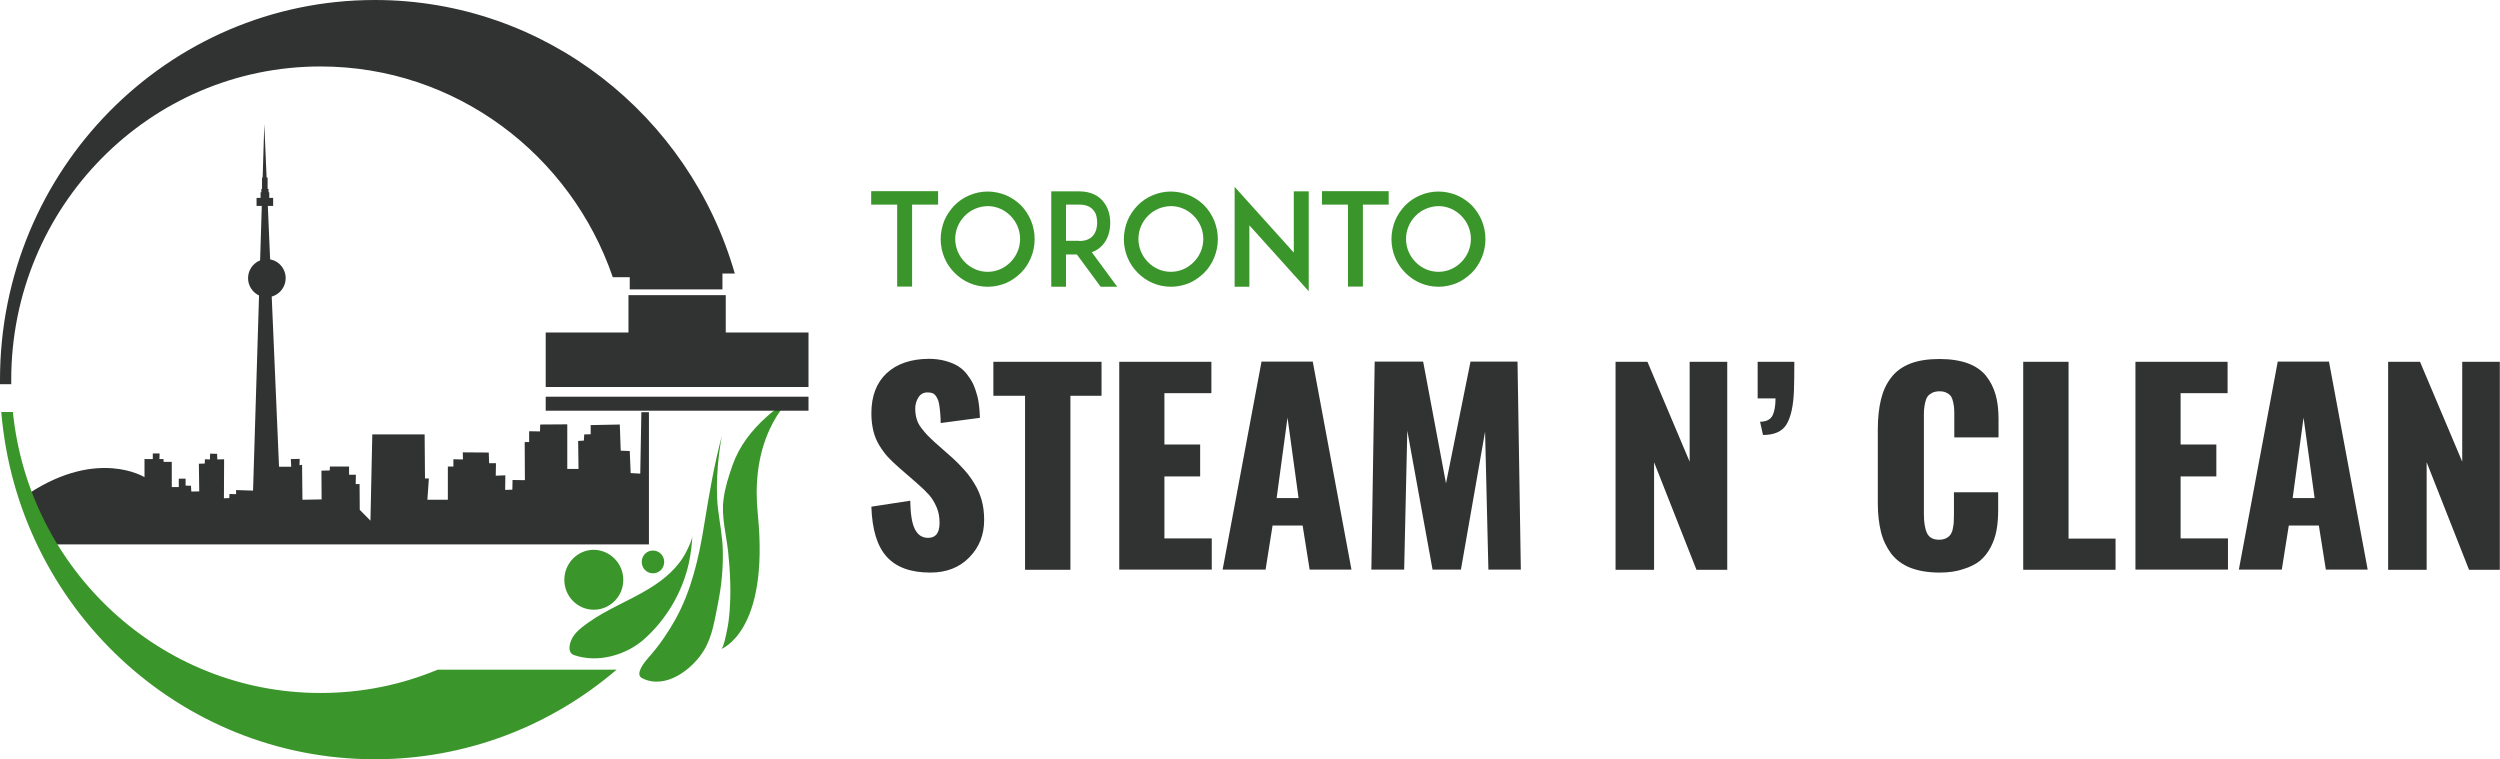 <svg width="135" height="41" viewBox="0 0 135 41" fill="none" xmlns="http://www.w3.org/2000/svg">
<g clip-path="url(#clip0_438_2647)">
<path d="M42.426 21.795C42.376 21.856 42.187 21.916 42.117 21.957C41.849 22.118 41.6 22.32 41.371 22.531C40.585 23.237 39.918 24.094 39.56 25.112C39.351 25.707 39.152 26.322 39.072 26.957C38.943 27.884 39.221 28.883 39.321 29.81C39.43 30.858 39.48 31.927 39.4 32.975C39.37 33.358 39.331 33.742 39.241 34.115C39.211 34.256 39.082 34.992 38.933 35.052C38.933 35.052 41.56 34.145 40.923 27.784C40.764 26.221 40.893 24.659 41.55 23.207C41.779 22.703 42.078 22.229 42.426 21.795Z" fill="#3A962A"/>
<path d="M39.679 14.769H39.012V15.626H34.006V14.97H33.091C30.822 8.347 24.611 3.589 17.307 3.589C8.081 3.589 0.607 11.16 0.607 20.505C0.607 20.586 0.607 20.666 0.607 20.747H0C0 20.666 0 20.586 0 20.505C0 9.174 9.056 0 20.242 0C29.448 0 37.231 6.24 39.679 14.769Z" fill="#313232"/>
<path d="M43.659 17.955H29.468V20.898H43.659V17.955Z" fill="#313232"/>
<path d="M39.191 15.938H33.937V18.791H39.191V15.938Z" fill="#313232"/>
<path d="M43.659 21.422H29.468V22.178H43.659V21.422Z" fill="#313232"/>
<path d="M2.389 29.397H35.042V22.259H34.634L34.574 25.576L34.056 25.546L34.007 24.356L33.519 24.336L33.469 22.924L31.897 22.955V23.449L31.549 23.459L31.529 23.791L31.22 23.812L31.24 25.324H30.633V22.914L29.17 22.924L29.16 23.297L28.573 23.287V23.872H28.334L28.344 25.929L27.677 25.919L27.667 26.443L27.279 26.453L27.289 25.667L26.771 25.687L26.782 25.011H26.413L26.393 24.437L24.99 24.427L25 24.81L24.483 24.8V25.193H24.184V26.987H23.079L23.159 25.838H22.95L22.93 23.459H20.104L20.004 28.116L19.427 27.532L19.417 26.14H19.208L19.218 25.636H18.85V25.193H17.815L17.805 25.404L17.357 25.415L17.367 26.967L16.332 26.987L16.312 25.102L16.173 25.122L16.183 24.779L15.705 24.79L15.725 25.203H15.068L14.272 6.694L13.665 26.493L12.749 26.463V26.685L12.391 26.675L12.381 26.896L12.092 26.907L12.102 24.8L11.734 24.81L11.724 24.507L11.346 24.497L11.336 24.81L11.067 24.8L11.057 25.031L10.739 25.041L10.759 26.534L10.331 26.544L10.311 26.231L10.022 26.221V25.848H9.654V26.302H9.276V24.941H8.838L8.828 24.79H8.609L8.619 24.487H8.251V24.79H7.803V25.767C7.803 25.767 5.305 24.205 1.593 26.624L2.389 29.397Z" fill="#313232"/>
<path d="M15.426 15.021C15.426 15.585 14.968 16.049 14.411 16.049C13.853 16.049 13.396 15.585 13.396 15.021C13.396 14.456 13.853 13.993 14.411 13.993C14.978 13.993 15.426 14.456 15.426 15.021Z" fill="#313232"/>
<path d="M14.749 10.686H13.854V11.12H14.749V10.686Z" fill="#313232"/>
<path d="M14.54 10.383H14.072V10.757H14.54V10.383Z" fill="#313232"/>
<path d="M14.5 10.202H14.112V10.474H14.5V10.202Z" fill="#313232"/>
<path d="M14.451 9.587H14.152V10.343H14.451V9.587Z" fill="#313232"/>
<path d="M33.309 36.151C29.786 39.175 25.218 41 20.242 41C9.643 41 0.945 32.754 0.069 22.249H0.696C1.562 30.768 8.668 37.421 17.306 37.421C19.546 37.421 21.685 36.978 23.636 36.161H33.309V36.151Z" fill="#3A962A"/>
<path d="M33.658 31.312C33.658 32.209 32.942 32.925 32.066 32.925C31.18 32.925 30.474 32.199 30.474 31.312C30.474 30.415 31.19 29.689 32.066 29.689C32.942 29.699 33.658 30.425 33.658 31.312Z" fill="#3A962A"/>
<path d="M35.867 30.344C35.867 30.687 35.599 30.959 35.26 30.959C34.922 30.959 34.653 30.687 34.653 30.344C34.653 30.001 34.922 29.729 35.26 29.729C35.599 29.729 35.867 30.001 35.867 30.344Z" fill="#3A962A"/>
<path d="M37.39 28.903C37.38 29.165 37.181 29.538 37.071 29.77C36.633 30.647 35.867 31.292 35.051 31.786C33.966 32.451 32.772 32.895 31.737 33.641C31.438 33.852 31.12 34.094 30.931 34.407C30.772 34.659 30.592 35.233 31 35.375C32.274 35.818 33.807 35.385 34.792 34.508C35.977 33.449 36.842 31.997 37.191 30.435C37.3 29.931 37.37 29.417 37.39 28.903Z" fill="#3A962A"/>
<path d="M38.982 23.529C38.554 25.132 38.286 26.745 38.017 28.388C37.738 30.132 37.33 31.907 36.465 33.459C36.285 33.782 36.086 34.104 35.877 34.407C35.589 34.84 35.29 35.203 34.952 35.586C34.803 35.758 34.275 36.413 34.663 36.615C35.917 37.27 37.39 36.151 38.017 35.112C38.485 34.336 38.604 33.399 38.783 32.522C38.962 31.614 39.052 30.687 39.032 29.77C39.022 29.013 38.863 28.237 38.773 27.481C38.684 26.705 38.704 25.929 38.764 25.152C38.813 24.608 38.883 24.064 38.982 23.529Z" fill="#3A962A"/>
<path d="M50.657 11.049H49.253V15.475H48.447V11.049H47.044V10.323H50.657V11.049Z" fill="#3A962A"/>
<path d="M52.348 15.283C52.04 15.152 51.771 14.96 51.542 14.729C51.313 14.497 51.124 14.225 50.995 13.912C50.866 13.6 50.796 13.257 50.796 12.914C50.796 12.571 50.866 12.228 50.995 11.906C51.124 11.603 51.313 11.331 51.542 11.089C51.771 10.857 52.04 10.676 52.348 10.545C52.657 10.414 52.995 10.343 53.334 10.343C53.672 10.343 54.01 10.414 54.329 10.545C54.627 10.676 54.896 10.857 55.135 11.089C55.364 11.331 55.543 11.603 55.672 11.906C55.802 12.228 55.871 12.561 55.871 12.914C55.871 13.257 55.802 13.6 55.672 13.912C55.543 14.225 55.364 14.497 55.135 14.729C54.896 14.96 54.627 15.152 54.329 15.283C54.01 15.414 53.682 15.485 53.334 15.485C52.995 15.485 52.657 15.414 52.348 15.283ZM52.1 11.654C51.771 11.986 51.582 12.43 51.582 12.904C51.582 13.378 51.771 13.821 52.1 14.154C52.428 14.487 52.866 14.678 53.334 14.678C53.801 14.678 54.239 14.487 54.568 14.154C54.896 13.821 55.085 13.378 55.085 12.904C55.085 12.43 54.896 11.986 54.568 11.654C54.239 11.321 53.801 11.13 53.334 11.13C52.866 11.14 52.428 11.321 52.1 11.654Z" fill="#3A962A"/>
<path d="M60.33 15.485H59.435L58.151 13.741H57.564V15.485H56.768V10.333H57.444H58.28C58.957 10.333 59.345 10.616 59.544 10.847C59.813 11.15 59.952 11.563 59.952 12.037C59.952 12.511 59.813 12.924 59.544 13.226C59.425 13.368 59.226 13.529 58.957 13.62L60.33 15.485ZM58.28 13.015C58.609 13.015 58.858 12.914 59.017 12.733C59.206 12.521 59.246 12.229 59.246 12.027C59.246 11.815 59.216 11.523 59.017 11.321C58.858 11.14 58.609 11.049 58.28 11.049H57.564V13.005H58.28V13.015Z" fill="#3A962A"/>
<path d="M62.241 15.283C61.932 15.152 61.664 14.96 61.435 14.729C61.206 14.497 61.017 14.225 60.888 13.912C60.758 13.6 60.688 13.257 60.688 12.914C60.688 12.571 60.758 12.228 60.888 11.906C61.017 11.603 61.206 11.331 61.435 11.089C61.664 10.857 61.932 10.676 62.241 10.545C62.55 10.414 62.888 10.343 63.226 10.343C63.565 10.343 63.903 10.414 64.222 10.545C64.52 10.676 64.789 10.857 65.028 11.089C65.257 11.331 65.436 11.603 65.565 11.906C65.694 12.228 65.764 12.561 65.764 12.914C65.764 13.257 65.694 13.6 65.565 13.912C65.436 14.225 65.257 14.497 65.028 14.729C64.789 14.96 64.52 15.152 64.222 15.283C63.903 15.414 63.575 15.485 63.226 15.485C62.888 15.485 62.55 15.414 62.241 15.283ZM61.992 11.654C61.664 11.986 61.475 12.43 61.475 12.904C61.475 13.378 61.664 13.821 61.992 14.154C62.321 14.487 62.758 14.678 63.226 14.678C63.694 14.678 64.132 14.487 64.46 14.154C64.789 13.821 64.978 13.378 64.978 12.904C64.978 12.43 64.789 11.986 64.46 11.654C64.132 11.321 63.694 11.13 63.226 11.13C62.758 11.14 62.321 11.321 61.992 11.654Z" fill="#3A962A"/>
<path d="M67.466 12.168V15.485H66.67V10.091L69.865 13.64V10.333H70.671V15.727L67.466 12.168Z" fill="#3A962A"/>
<path d="M74.999 11.049H73.596V15.475H72.79V11.049H71.387V10.323H74.989V11.049H74.999Z" fill="#3A962A"/>
<path d="M76.691 15.283C76.383 15.152 76.114 14.96 75.885 14.729C75.656 14.497 75.467 14.225 75.338 13.912C75.208 13.6 75.139 13.257 75.139 12.914C75.139 12.571 75.208 12.228 75.338 11.906C75.467 11.603 75.656 11.331 75.885 11.089C76.114 10.857 76.383 10.676 76.691 10.545C77 10.414 77.338 10.343 77.677 10.343C78.015 10.343 78.353 10.414 78.672 10.545C78.97 10.676 79.239 10.857 79.478 11.089C79.707 11.331 79.886 11.603 80.015 11.906C80.145 12.228 80.214 12.561 80.214 12.914C80.214 13.257 80.145 13.6 80.015 13.912C79.886 14.225 79.707 14.497 79.478 14.729C79.239 14.96 78.97 15.152 78.672 15.283C78.353 15.414 78.025 15.485 77.677 15.485C77.338 15.485 77 15.414 76.691 15.283ZM76.442 11.654C76.114 11.986 75.925 12.43 75.925 12.904C75.925 13.378 76.114 13.821 76.442 14.154C76.771 14.487 77.209 14.678 77.677 14.678C78.144 14.678 78.582 14.487 78.91 14.154C79.239 13.821 79.428 13.378 79.428 12.904C79.428 12.43 79.239 11.986 78.91 11.654C78.582 11.321 78.144 11.13 77.677 11.13C77.209 11.14 76.771 11.321 76.442 11.654Z" fill="#3A962A"/>
<path d="M50.238 30.919C49.184 30.919 48.407 30.637 47.89 30.072C47.372 29.508 47.093 28.6 47.054 27.36L49.154 27.038C49.164 27.743 49.243 28.258 49.402 28.57C49.562 28.893 49.8 29.044 50.119 29.044C50.537 29.044 50.736 28.772 50.736 28.227C50.736 27.925 50.686 27.642 50.577 27.39C50.467 27.139 50.338 26.917 50.179 26.735C50.019 26.554 49.8 26.342 49.522 26.1L48.537 25.243C48.298 25.032 48.109 24.85 47.949 24.679C47.79 24.507 47.641 24.306 47.492 24.064C47.342 23.822 47.233 23.56 47.163 23.277C47.093 22.985 47.054 22.672 47.054 22.32C47.054 21.382 47.332 20.666 47.88 20.152C48.437 19.638 49.193 19.386 50.149 19.376C50.477 19.376 50.776 19.416 51.044 19.487C51.313 19.557 51.542 19.658 51.731 19.769C51.92 19.89 52.08 20.031 52.219 20.213C52.358 20.394 52.468 20.566 52.557 20.747C52.637 20.928 52.706 21.13 52.766 21.352C52.826 21.574 52.856 21.775 52.876 21.967C52.896 22.148 52.906 22.35 52.916 22.562L50.796 22.844C50.796 22.652 50.786 22.501 50.776 22.37C50.766 22.249 50.756 22.118 50.736 21.977C50.716 21.836 50.696 21.725 50.666 21.634C50.636 21.553 50.597 21.473 50.547 21.392C50.497 21.322 50.428 21.261 50.358 21.231C50.278 21.201 50.189 21.191 50.079 21.191C49.86 21.191 49.701 21.291 49.592 21.463C49.482 21.644 49.422 21.846 49.422 22.058C49.422 22.269 49.452 22.461 49.502 22.632C49.552 22.804 49.641 22.975 49.771 23.136C49.9 23.297 49.999 23.419 50.079 23.499C50.159 23.58 50.288 23.711 50.477 23.882L51.423 24.719C51.681 24.951 51.9 25.183 52.09 25.394C52.279 25.606 52.458 25.848 52.627 26.13C52.796 26.402 52.925 26.705 53.015 27.028C53.105 27.35 53.144 27.703 53.144 28.076C53.144 28.893 52.876 29.558 52.338 30.102C51.811 30.647 51.104 30.919 50.238 30.919Z" fill="#313232"/>
<path d="M55.353 30.758V21.372H53.642V19.537H59.483V21.372H57.802V30.768H55.353V30.758Z" fill="#313232"/>
<path d="M60.44 30.758V19.537H65.415V21.231H62.878V24.003H64.808V25.727H62.878V29.074H65.435V30.758H60.44Z" fill="#313232"/>
<path d="M66.022 30.758L68.122 19.527H70.889L72.979 30.758H70.72L70.342 28.378H68.719L68.341 30.758H66.022ZM68.938 26.896H70.123L69.526 22.551L68.938 26.896Z" fill="#313232"/>
<path d="M74.054 30.758L74.233 19.527H76.85L78.084 26.1L79.408 19.527H81.946L82.125 30.758H80.373L80.194 23.308L78.89 30.758H77.358L75.994 23.257L75.825 30.758H74.054Z" fill="#313232"/>
<path d="M87.24 30.758V19.537H88.962L91.241 24.931V19.537H93.271V30.768H91.609L89.32 24.961V30.768H87.24V30.758Z" fill="#313232"/>
<path d="M95.202 23.489L95.043 22.773C95.371 22.773 95.59 22.663 95.709 22.451C95.819 22.239 95.878 21.927 95.878 21.513H94.913V19.537H96.894C96.894 20.223 96.884 20.737 96.874 21.07C96.844 21.927 96.704 22.541 96.466 22.925C96.237 23.298 95.819 23.489 95.202 23.489Z" fill="#313232"/>
<path d="M104.736 30.919C104.119 30.919 103.592 30.828 103.154 30.657C102.716 30.485 102.378 30.223 102.119 29.89C101.87 29.548 101.681 29.165 101.572 28.721C101.462 28.278 101.402 27.763 101.402 27.169V23.166C101.402 22.561 101.462 22.027 101.572 21.574C101.681 21.12 101.86 20.727 102.119 20.394C102.368 20.061 102.716 19.809 103.144 19.638C103.582 19.467 104.109 19.386 104.736 19.386C105.333 19.386 105.841 19.467 106.259 19.618C106.677 19.769 107.005 20.001 107.244 20.293C107.483 20.596 107.652 20.928 107.762 21.311C107.871 21.695 107.921 22.128 107.921 22.632V23.62H105.532V22.481C105.532 22.309 105.532 22.168 105.523 22.078C105.523 21.987 105.503 21.876 105.473 21.725C105.443 21.584 105.403 21.473 105.353 21.402C105.304 21.332 105.224 21.261 105.114 21.211C105.005 21.15 104.876 21.13 104.726 21.13C104.577 21.13 104.448 21.16 104.338 21.211C104.229 21.271 104.149 21.332 104.089 21.412C104.03 21.493 103.99 21.604 103.96 21.735C103.93 21.876 103.91 21.997 103.9 22.108C103.89 22.219 103.89 22.36 103.89 22.531V27.763C103.89 28.217 103.95 28.56 104.06 28.792C104.179 29.034 104.398 29.145 104.716 29.145C104.866 29.145 104.985 29.114 105.095 29.064C105.204 29.003 105.274 28.943 105.333 28.862C105.383 28.782 105.433 28.681 105.453 28.54C105.483 28.398 105.503 28.278 105.503 28.177C105.503 28.076 105.513 27.935 105.513 27.763V26.584H107.901V27.552C107.901 27.955 107.871 28.318 107.811 28.64C107.752 28.963 107.642 29.276 107.493 29.558C107.344 29.84 107.155 30.082 106.916 30.284C106.677 30.475 106.368 30.627 106 30.737C105.652 30.858 105.224 30.919 104.736 30.919Z" fill="#313232"/>
<path d="M109.254 30.758V19.537H111.702V29.084H114.24V30.768H109.254V30.758Z" fill="#313232"/>
<path d="M115.314 30.758V19.537H120.29V21.231H117.753V24.003H119.683V25.727H117.753V29.074H120.31V30.758H115.314Z" fill="#313232"/>
<path d="M120.898 30.758L122.998 19.527H125.765L127.855 30.758H125.596L125.218 28.378H123.595L123.217 30.758H120.898ZM123.804 26.896H124.989L124.392 22.551L123.804 26.896Z" fill="#313232"/>
<path d="M128.959 30.758V19.537H130.681L132.96 24.931V19.537H134.99V30.768H133.328L131.039 24.961V30.768H128.959V30.758Z" fill="#313232"/>
</g>
<defs>
<clipPath id="clip0_438_2647">
<rect width="135" height="41" fill="white"/>
</clipPath>
</defs>
</svg>
